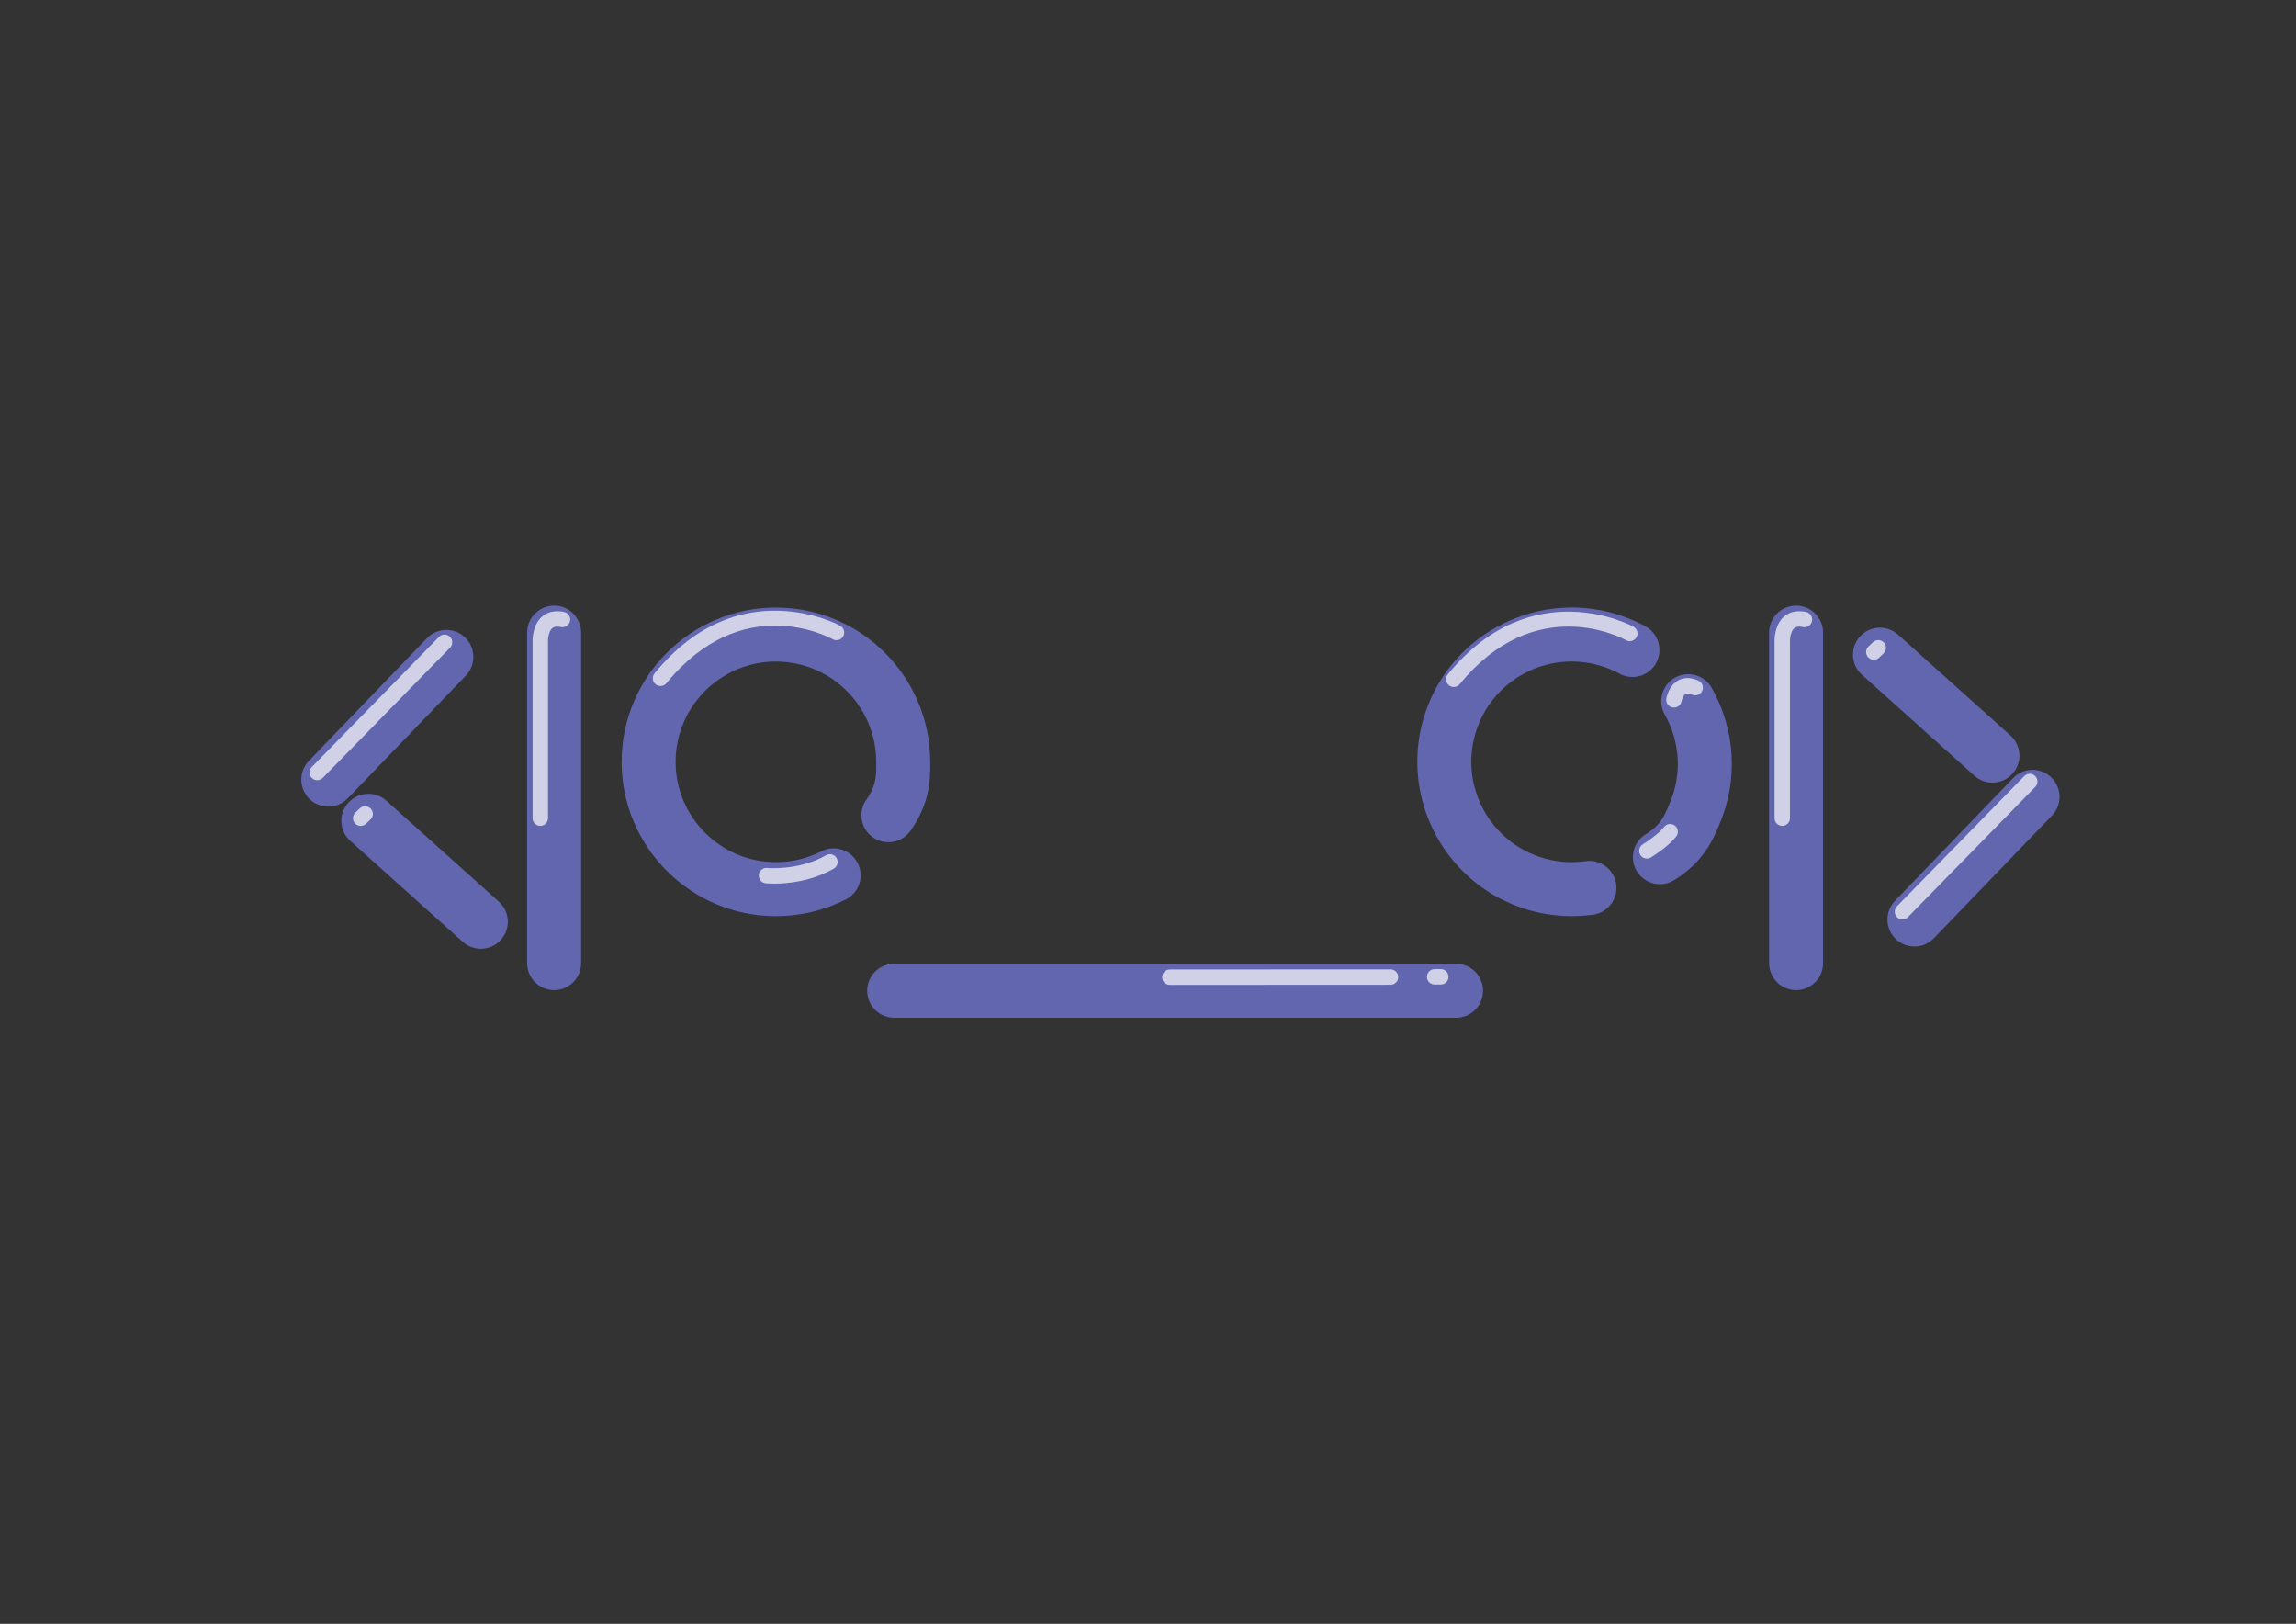 <?xml version="1.0" encoding="utf-8"?>
<!-- Generator: Adobe Illustrator 15.1.0, SVG Export Plug-In . SVG Version: 6.00 Build 0)  -->
<!DOCTYPE svg PUBLIC "-//W3C//DTD SVG 1.1//EN" "http://www.w3.org/Graphics/SVG/1.1/DTD/svg11.dtd">
<svg version="1.1" id="Слой_1" xmlns="http://www.w3.org/2000/svg" xmlns:xlink="http://www.w3.org/1999/xlink" x="0px" y="0px"
	 width="595.28px" height="420.94px" viewBox="0 0 595.28 420.94" enable-background="new 0 0 595.28 420.94" xml:space="preserve">
<rect x="0" y="0" width="595.28" height="420.94" fill="#333333" stroke="none"/>
<path fill="#6166AF" d="M377.5,263.829H231.833c-3.866,0-7-3.134-7-7s3.134-7,7-7H377.5c3.866,0,7,3.134,7,7
	S381.366,263.829,377.5,263.829z"/>
<path opacity="0.7" fill="#FFFFFF" d="M303.314,255.308c-1.104,0-1.999-0.895-2-1.999c0-1.104,0.895-2,2-2.001l57.202-0.029h0.001
	c1.104,0,1.999,0.895,2,1.999s-0.895,2-1.999,2.001l-57.202,0.029C303.315,255.308,303.315,255.308,303.314,255.308z"/>
<g opacity="0.7">
	<line fill="#FFFFFF" x1="373.551" y1="253.209" x2="371.961" y2="253.219"/>
	<path fill="#FFFFFF" d="M371.961,255.219c-1.099,0-1.993-0.888-2-1.987c-0.007-1.104,0.883-2.006,1.987-2.013l1.59-0.01
		c0.005,0,0.009,0,0.013,0c1.099,0,1.993,0.888,2,1.987c0.007,1.104-0.883,2.006-1.987,2.013l-1.59,0.01
		C371.969,255.219,371.965,255.219,371.961,255.219z"/>
</g>
<path fill="#6166AF" d="M143.666,256.662c-3.866,0-7-3.134-7-7v-85.667c0-3.866,3.134-7,7-7s7,3.134,7,7v85.667
	C150.666,253.528,147.532,256.662,143.666,256.662z"/>
<path fill="#6166AF" d="M201.166,237.495c-22.056,0-40-17.944-40-40s17.944-40,40-40s40,17.944,40,40l0.003,0.617
	c0.023,3.493,0.067,9.995-5.14,17.284c-2.247,3.146-6.619,3.875-9.765,1.628c-3.146-2.247-3.875-6.619-1.627-9.765
	c2.569-3.597,2.551-6.247,2.533-9.053l-0.003-0.712c0-14.337-11.664-26-26-26s-26,11.663-26,26s11.664,26,26,26
	c4.155,0,8.121-0.948,11.789-2.817c3.444-1.759,7.66-0.388,9.415,3.058c1.756,3.444,0.387,7.659-3.058,9.415
	C213.737,235.993,207.462,237.495,201.166,237.495z"/>
<g>
	<path fill="#6166AF" d="M430.363,229.213c-2.363,0-4.67-1.197-5.987-3.363c-2.009-3.304-0.96-7.609,2.343-9.618
		c3.775-2.297,4.803-4.739,5.889-7.325l0.28-0.661c3.212-7.514,2.744-15.913-1.285-23.04c-1.902-3.365-0.717-7.636,2.648-9.539
		c3.367-1.901,7.637-0.716,9.539,2.648c6.195,10.958,6.912,23.874,1.969,35.438l-0.244,0.578c-1.353,3.218-3.87,9.209-11.521,13.861
		C432.857,228.884,431.603,229.213,430.363,229.213z"/>
	<path fill="#6166AF" d="M407.508,237.49c-4.406,0-8.822-0.729-13.007-2.162c-20.865-7.145-32.029-29.934-24.886-50.8
		c7.146-20.865,29.933-32.028,50.802-24.887c2.128,0.729,4.205,1.64,6.173,2.709c3.397,1.846,4.655,6.095,2.811,9.492
		c-1.846,3.397-6.097,4.653-9.492,2.811c-1.282-0.696-2.636-1.29-4.025-1.766c-13.568-4.647-28.379,2.613-33.022,16.176
		s2.613,28.376,16.177,33.021c3.93,1.346,7.989,1.732,12.065,1.153c3.833-0.552,7.372,2.115,7.917,5.942
		c0.546,3.828-2.115,7.372-5.942,7.917C411.234,237.359,409.371,237.49,407.508,237.49z"/>
</g>
<path fill="#6166AF" d="M124.664,245.946c-1.665,0-3.335-0.59-4.672-1.79l-29.167-26.167c-2.877-2.581-3.117-7.007-0.536-9.885
	c2.582-2.877,7.007-3.119,9.885-0.535l29.167,26.167c2.877,2.581,3.117,7.007,0.536,9.885
	C128.494,245.162,126.583,245.946,124.664,245.946z"/>
<path fill="#6166AF" d="M85.108,209.097c-1.747,0-3.496-0.649-4.854-1.957c-2.785-2.682-2.869-7.112-0.188-9.897l30.615-31.8
	c2.681-2.787,7.113-2.87,9.898-0.188s2.869,7.113,0.188,9.897l-30.615,31.8C88.778,208.379,86.944,209.097,85.108,209.097z"/>
<path fill="#6166AF" d="M516.579,202.878c-1.665,0-3.336-0.59-4.673-1.79l-29.166-26.167c-2.877-2.581-3.117-7.007-0.535-9.885
	s7.008-3.118,9.885-0.535l29.166,26.167c2.877,2.581,3.117,7.007,0.535,9.885C520.409,202.094,518.498,202.878,516.579,202.878z"/>
<path fill="#6166AF" d="M496.355,245.36c-1.747,0-3.496-0.649-4.854-1.957c-2.785-2.682-2.869-7.113-0.188-9.897l30.615-31.8
	c2.681-2.786,7.113-2.87,9.897-0.188c2.785,2.682,2.869,7.113,0.188,9.897l-30.615,31.8
	C500.025,244.643,498.191,245.36,496.355,245.36z"/>
<path opacity="0.7" fill="#FFFFFF" d="M171.248,177.834c-0.445,0-0.892-0.147-1.263-0.45c-0.856-0.698-0.984-1.958-0.286-2.813
	c21.812-26.747,47.895-12.501,48.157-12.354c0.962,0.542,1.303,1.762,0.761,2.724c-0.542,0.961-1.759,1.303-2.721,0.763
	c-0.951-0.53-23.457-12.686-43.097,11.395C172.403,177.583,171.828,177.834,171.248,177.834z"/>
<path opacity="0.7" fill="#FFFFFF" d="M200.706,229.062c-1.272,0-2.067-0.078-2.175-0.089c-1.098-0.115-1.896-1.099-1.781-2.197
	c0.115-1.098,1.098-1.911,2.194-1.781l0,0c0.083,0.008,8.133,0.767,15.241-3.295c0.959-0.547,2.181-0.215,2.729,0.744
	c0.548,0.959,0.215,2.181-0.744,2.729C210.245,228.558,203.937,229.062,200.706,229.062z"/>
<path opacity="0.7" fill="#FFFFFF" d="M82.248,202.251c-0.504,0-1.009-0.189-1.398-0.57c-0.401-0.392-0.602-0.911-0.602-1.432
	c0-0.504,0.19-1.008,0.57-1.396l33-33.75c0.773-0.789,2.039-0.804,2.829-0.031c0.401,0.392,0.602,0.911,0.602,1.432
	c0,0.504-0.19,1.008-0.57,1.396l-33,33.75C83.286,202.05,82.767,202.251,82.248,202.251z"/>
<g opacity="0.7">
	<line fill="#FFFFFF" x1="93.512" y1="212.095" x2="94.666" y2="211.001"/>
	<path fill="#FFFFFF" d="M93.512,214.095c-0.53,0-1.059-0.209-1.452-0.624c-0.76-0.802-0.726-2.068,0.076-2.828l1.154-1.094
		c0.802-0.761,2.068-0.726,2.827,0.076c0.76,0.802,0.726,2.068-0.076,2.828l-1.154,1.094
		C94.5,213.913,94.006,214.095,93.512,214.095z"/>
</g>
<path opacity="0.7" fill="#FFFFFF" d="M140.083,214.084c-1.104,0-2-0.896-2-2v-45.451c-0.031-0.695-0.083-4.596,2.459-6.799
	c1.008-0.875,2.813-1.795,5.688-1.211c1.083,0.221,1.782,1.275,1.563,2.357c-0.219,1.082-1.27,1.785-2.357,1.563
	c-1.547-0.313-2.09,0.154-2.268,0.309c-0.99,0.85-1.12,2.955-1.087,3.625l0.003,0.107v45.5
	C142.083,213.188,141.187,214.084,140.083,214.084z"/>
<path fill="#6166AF" d="M465.666,256.662c-3.866,0-7-3.134-7-7v-85.667c0-3.866,3.134-7,7-7s7,3.134,7,7v85.667
	C472.666,253.528,469.532,256.662,465.666,256.662z"/>
<path opacity="0.7" fill="#FFFFFF" d="M462.082,214.084c-1.104,0-2-0.896-2-2v-45.451c-0.03-0.695-0.082-4.596,2.459-6.799
	c1.008-0.875,2.813-1.795,5.689-1.211c1.082,0.221,1.781,1.275,1.563,2.357s-1.27,1.785-2.357,1.563
	c-1.548-0.313-2.09,0.154-2.269,0.309c-0.99,0.85-1.12,2.955-1.087,3.625l0.002,0.107v45.5
	C464.082,213.188,463.188,214.084,462.082,214.084z"/>
<path opacity="0.7" fill="#FFFFFF" d="M493.25,238.334c-0.505,0-1.009-0.189-1.398-0.57c-0.4-0.392-0.602-0.911-0.602-1.432
	c0-0.504,0.189-1.008,0.57-1.396l33-33.75c0.772-0.789,2.038-0.804,2.828-0.031c0.4,0.392,0.602,0.911,0.602,1.432
	c0,0.504-0.189,1.008-0.57,1.396l-33,33.75C494.288,238.133,493.77,238.334,493.25,238.334z"/>
<g opacity="0.7">
	<line fill="#FFFFFF" x1="486.973" y1="167.934" x2="485.818" y2="169.027"/>
	<path fill="#FFFFFF" d="M485.818,171.027c-0.529,0-1.059-0.209-1.452-0.624c-0.76-0.802-0.726-2.068,0.076-2.828l1.154-1.094
		c0.802-0.759,2.067-0.726,2.828,0.076c0.76,0.802,0.726,2.068-0.076,2.828l-1.154,1.094
		C486.808,170.846,486.313,171.027,485.818,171.027z"/>
</g>
<path opacity="0.7" fill="#FFFFFF" d="M426.734,222.55c-0.58-0.074-1.123-0.4-1.453-0.938c-0.578-0.94-0.284-2.173,0.657-2.751
	c1.088-0.669,4.194-2.777,5.485-4.473c0.668-0.878,1.923-1.051,2.803-0.379c0.879,0.669,1.049,1.923,0.379,2.803
	c-1.975,2.594-6.109,5.172-6.573,5.458C427.627,222.518,427.17,222.605,426.734,222.55z"/>
<path opacity="0.7" fill="#FFFFFF" d="M434.003,183.417c-0.114,0-0.229-0.01-0.346-0.029c-1.088-0.19-1.816-1.227-1.627-2.314
	c0.061-0.347,0.664-3.427,3.167-4.748c1.036-0.545,2.767-0.97,5.132,0.105c1.005,0.457,1.449,1.643,0.992,2.648
	c-0.457,1.005-1.644,1.449-2.648,0.992c-0.49-0.223-1.166-0.438-1.608-0.208c-0.633,0.334-1.028,1.524-1.093,1.897
	C435.802,182.732,434.957,183.417,434.003,183.417z"/>
<path opacity="0.7" fill="#FFFFFF" d="M376.915,178.084c-0.444,0-0.892-0.147-1.263-0.45c-0.856-0.698-0.984-1.958-0.286-2.813
	c21.812-26.747,47.896-12.501,48.156-12.354c0.963,0.542,1.303,1.762,0.761,2.724c-0.542,0.961-1.759,1.303-2.721,0.763
	c-0.95-0.53-23.455-12.687-43.097,11.395C378.07,177.833,377.495,178.084,376.915,178.084z"/>
</svg>
